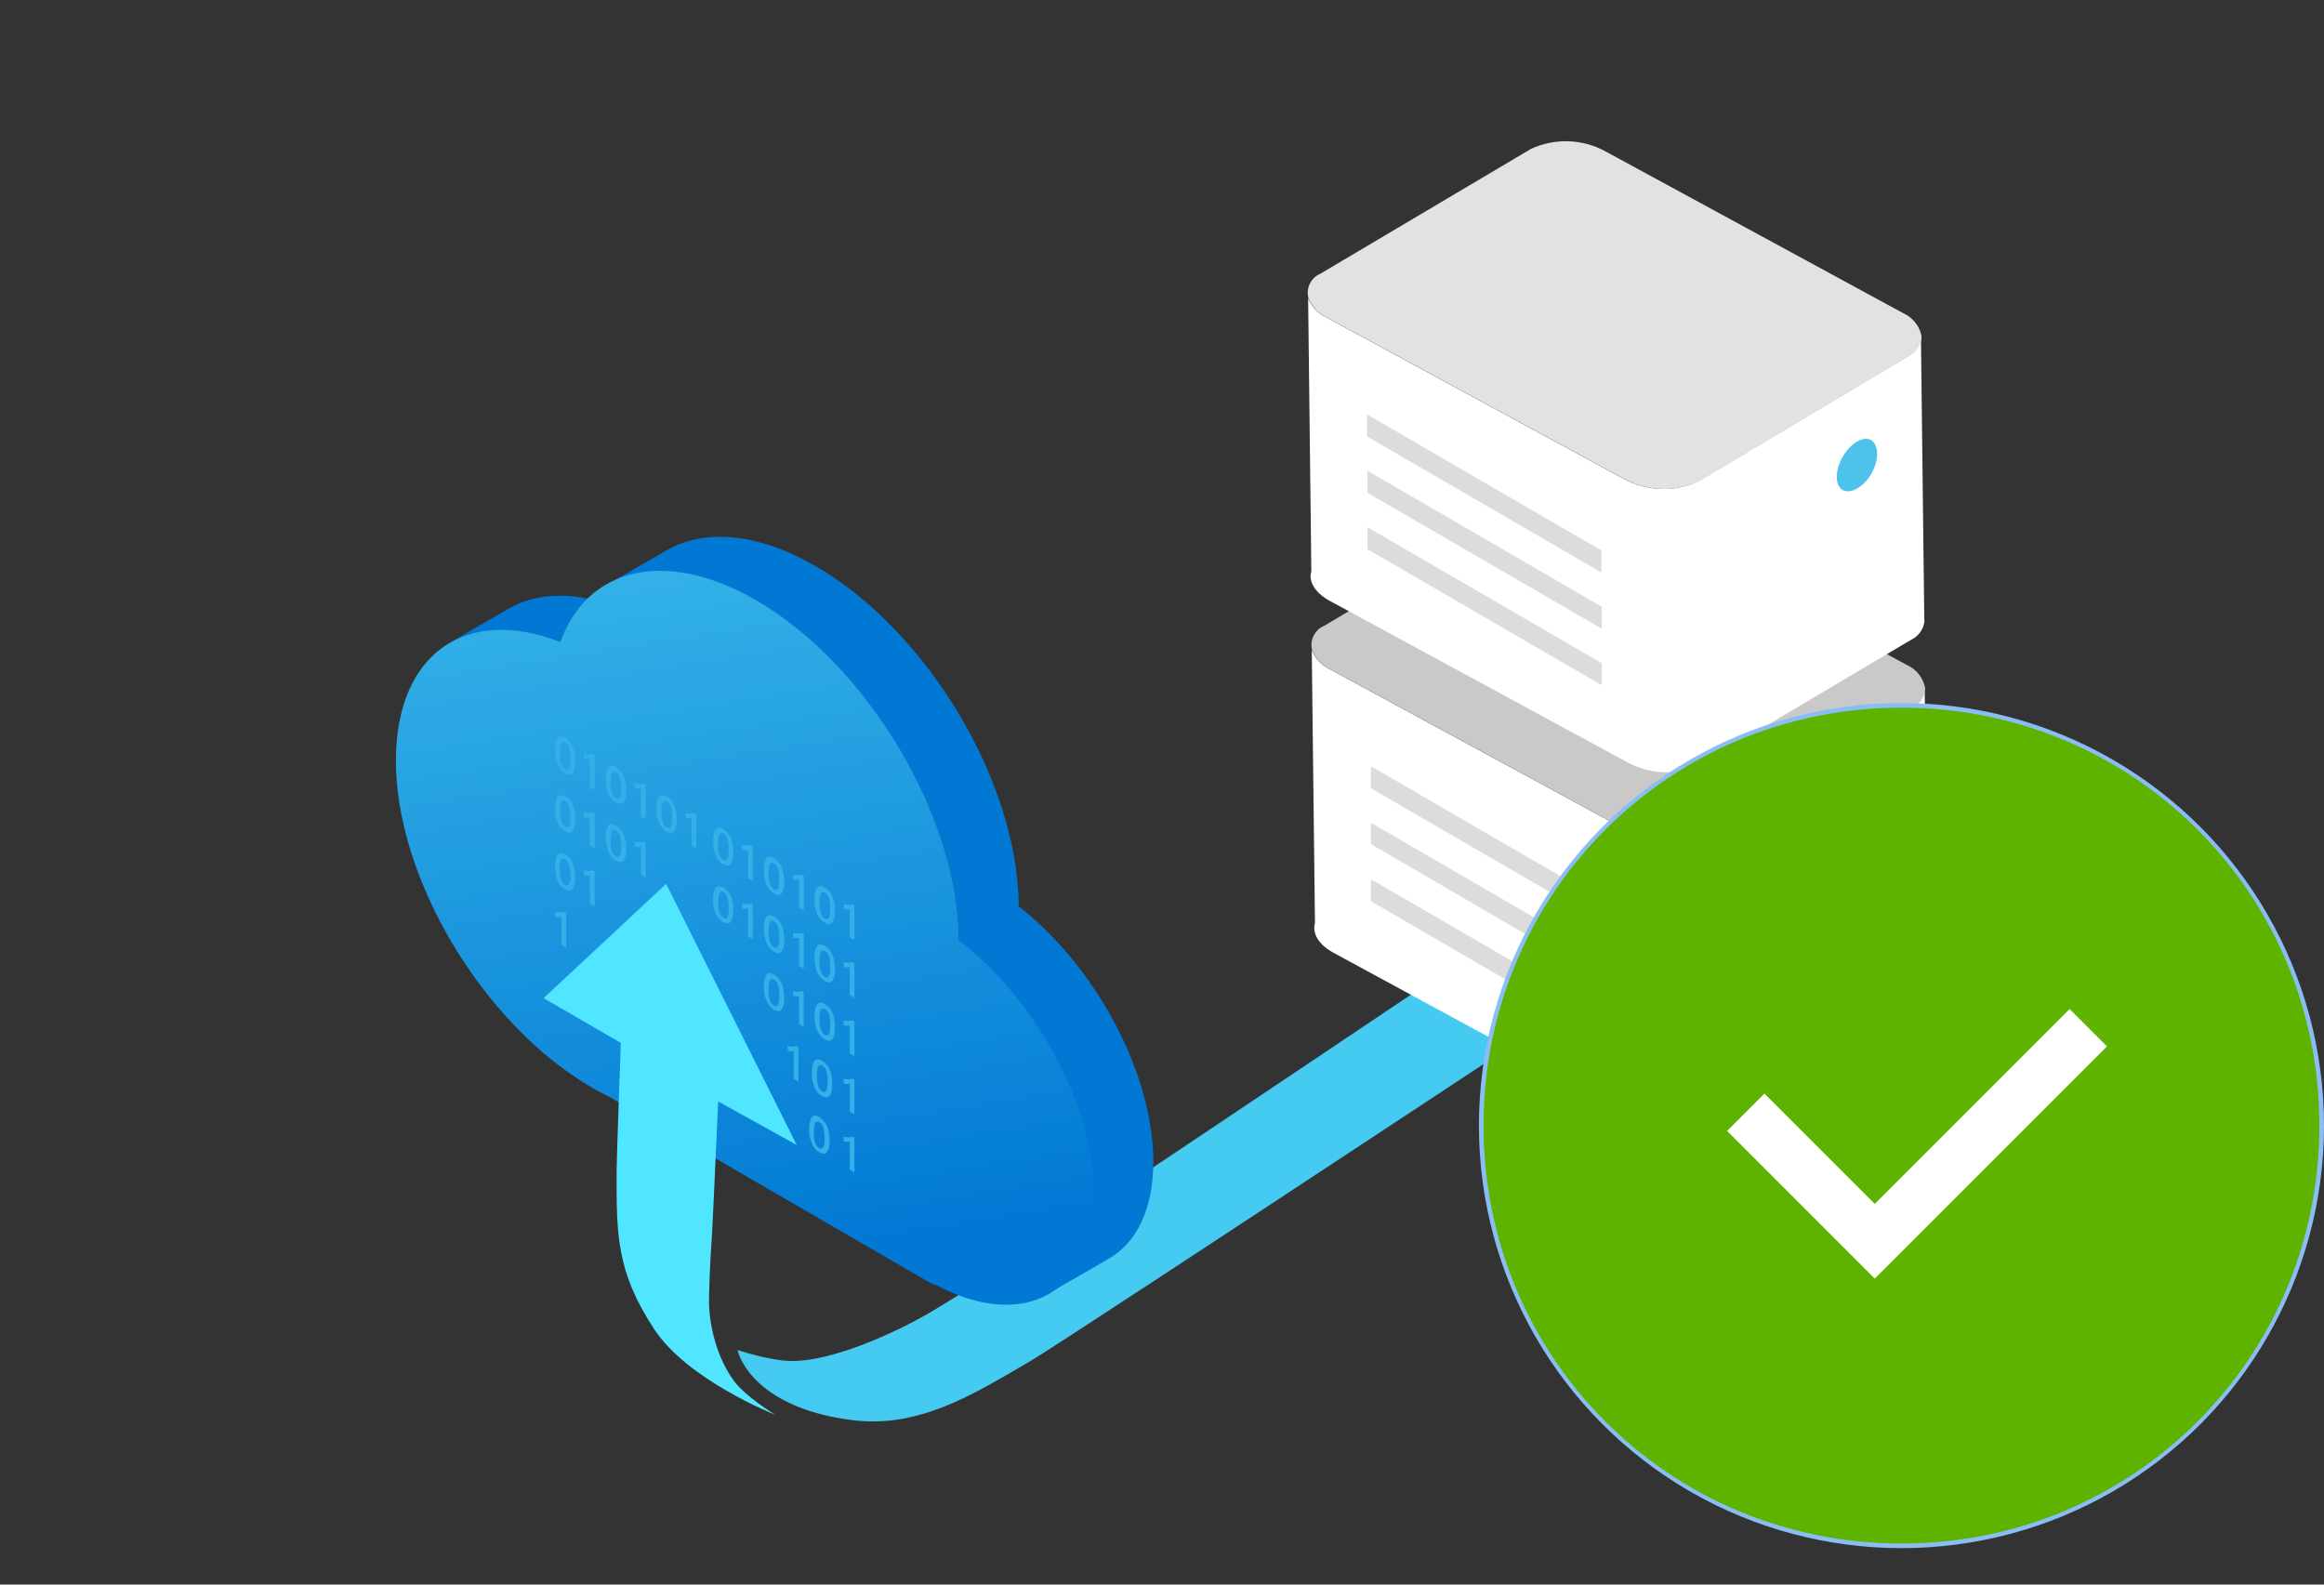 <svg xmlns="http://www.w3.org/2000/svg" width="66" height="45" fill="none" viewBox="0 0 66 45"><rect x="0" y="0" width="66" height="45" fill="#333333" stroke="none"/><path fill="#45CAF2" d="M20.944 38.339C21.082 38.877 21.821 40.027 24.189 40.328C25.87 40.545 27.267 39.811 28.627 39.024C28.733 38.963 28.838 38.902 28.94 38.841C29.046 38.779 29.155 38.714 29.261 38.653C30.248 38.087 49.405 25.402 49.86 25.137L47.066 23.564C46.697 23.784 29.09 35.641 27.961 36.325C27.571 36.562 27.149 36.831 26.386 37.288C26.361 37.304 26.337 37.316 26.308 37.332C25.569 37.76 23.66 38.69 22.426 38.649C21.845 38.633 20.992 38.355 20.944 38.339Z"/><path fill="#0078D4" d="M12.745 18.268L14.444 17.287C15.261 16.813 16.355 16.78 17.596 17.271L15.898 18.251C14.656 17.761 13.562 17.794 12.745 18.268Z"/><path fill="#0078D4" d="M31.479 35.751L29.781 36.731C30.565 36.274 31.055 35.326 31.055 33.969C31.071 31.452 29.405 28.395 27.2 26.695L28.899 25.715C31.104 27.415 32.753 30.471 32.753 32.988C32.753 34.345 32.279 35.293 31.479 35.751Z"/><path fill="#0078D4" d="M17.221 16.617L18.919 15.636C19.981 15.015 21.5 15.113 23.166 16.078C26.351 17.925 28.915 22.223 28.931 25.737L27.233 26.718C27.216 23.22 24.652 18.905 21.467 17.058C19.801 16.094 18.282 15.996 17.221 16.617Z"/><path fill="url(#paint0_linear)" d="M27.233 26.702C27.216 23.204 24.652 18.889 21.467 17.042C18.887 15.555 16.665 16.127 15.914 18.235C13.252 17.189 11.259 18.546 11.243 21.57C11.226 24.937 13.725 29.105 16.812 30.886C16.976 30.984 17.139 31.066 17.302 31.148L26.351 36.394C26.433 36.443 26.514 36.476 26.579 36.492C29.078 37.816 31.071 36.721 31.071 33.992C31.104 31.458 29.438 28.402 27.233 26.702Z"/><path fill="#32B0E7" d="M16.335 21.625C16.335 21.788 16.306 21.893 16.258 21.951C16.211 22.008 16.134 22.008 16.039 21.951C15.953 21.903 15.887 21.817 15.839 21.711C15.791 21.596 15.763 21.462 15.763 21.309C15.763 21.137 15.791 21.032 15.839 20.965C15.887 20.907 15.963 20.907 16.058 20.965C16.249 21.08 16.335 21.29 16.335 21.625ZM16.201 21.549C16.201 21.424 16.192 21.319 16.163 21.242C16.144 21.175 16.106 21.118 16.058 21.089C15.953 21.032 15.896 21.128 15.896 21.386C15.896 21.501 15.906 21.596 15.934 21.673C15.963 21.75 16.001 21.807 16.049 21.836C16.096 21.864 16.134 21.855 16.163 21.807C16.192 21.759 16.201 21.673 16.201 21.549Z"/><path fill="#32B0E7" d="M16.887 21.444V22.429L16.754 22.353V21.558C16.706 21.568 16.649 21.558 16.582 21.539V21.405C16.639 21.415 16.677 21.424 16.715 21.424C16.754 21.424 16.792 21.415 16.83 21.405L16.887 21.444Z"/><path fill="#32B0E7" d="M17.783 22.457C17.783 22.62 17.755 22.725 17.707 22.782C17.659 22.84 17.583 22.84 17.488 22.782C17.402 22.735 17.326 22.648 17.278 22.534C17.23 22.419 17.202 22.294 17.202 22.132C17.202 21.959 17.23 21.854 17.278 21.787C17.326 21.73 17.402 21.73 17.497 21.787C17.688 21.912 17.783 22.132 17.783 22.457ZM17.64 22.39C17.64 22.266 17.631 22.16 17.602 22.084C17.583 22.007 17.545 21.959 17.488 21.931C17.383 21.873 17.335 21.969 17.335 22.227C17.335 22.342 17.345 22.438 17.373 22.514C17.402 22.591 17.44 22.639 17.488 22.668C17.535 22.696 17.573 22.687 17.602 22.639C17.631 22.591 17.64 22.505 17.64 22.39Z"/><path fill="#32B0E7" d="M18.336 22.276V23.261L18.203 23.185V22.391C18.155 22.4 18.098 22.4 18.031 22.381V22.247C18.088 22.257 18.126 22.266 18.165 22.266C18.203 22.266 18.241 22.257 18.279 22.247L18.336 22.276Z"/><path fill="#32B0E7" d="M19.222 23.29C19.222 23.453 19.194 23.558 19.146 23.615C19.098 23.673 19.022 23.673 18.927 23.615C18.841 23.567 18.765 23.481 18.717 23.367C18.669 23.252 18.641 23.127 18.641 22.965C18.641 22.792 18.669 22.687 18.717 22.62C18.765 22.563 18.841 22.563 18.936 22.62C19.137 22.745 19.222 22.965 19.222 23.29ZM19.089 23.223C19.089 23.099 19.079 22.993 19.051 22.917C19.032 22.84 18.994 22.792 18.936 22.764C18.831 22.706 18.784 22.802 18.784 23.06C18.784 23.175 18.793 23.271 18.822 23.347C18.851 23.424 18.889 23.472 18.936 23.5C18.984 23.529 19.022 23.52 19.051 23.472C19.079 23.424 19.089 23.347 19.089 23.223Z"/><path fill="#32B0E7" d="M19.775 23.118V24.103L19.642 24.027V23.232C19.594 23.242 19.537 23.242 19.47 23.223V23.089C19.527 23.098 19.566 23.108 19.604 23.108C19.642 23.108 19.68 23.098 19.718 23.089L19.775 23.118Z"/><path fill="#32B0E7" d="M16.334 23.271C16.334 23.433 16.306 23.539 16.258 23.596C16.21 23.654 16.134 23.654 16.039 23.596C15.953 23.548 15.877 23.462 15.829 23.347C15.791 23.252 15.762 23.118 15.762 22.965C15.762 22.792 15.791 22.687 15.838 22.62C15.886 22.563 15.962 22.563 16.058 22.62C16.248 22.726 16.334 22.945 16.334 23.271ZM16.201 23.204C16.201 23.079 16.191 22.974 16.163 22.898C16.143 22.821 16.105 22.773 16.058 22.745C15.953 22.687 15.905 22.783 15.905 23.041C15.905 23.156 15.915 23.252 15.943 23.328C15.972 23.405 16.01 23.453 16.058 23.481C16.105 23.51 16.143 23.5 16.172 23.453C16.201 23.405 16.201 23.319 16.201 23.204Z"/><path fill="#32B0E7" d="M16.887 23.099V24.085L16.754 24.008V23.214C16.706 23.223 16.649 23.223 16.582 23.204V23.07C16.639 23.08 16.677 23.089 16.715 23.089C16.754 23.089 16.792 23.08 16.83 23.07L16.887 23.099Z"/><path fill="#32B0E7" d="M17.783 24.113C17.783 24.276 17.755 24.381 17.707 24.439C17.659 24.496 17.583 24.496 17.488 24.439C17.402 24.391 17.326 24.305 17.278 24.19C17.23 24.075 17.202 23.951 17.202 23.788C17.202 23.616 17.23 23.51 17.278 23.443C17.326 23.386 17.402 23.386 17.497 23.443C17.688 23.568 17.783 23.778 17.783 24.113ZM17.64 24.037C17.64 23.912 17.631 23.807 17.602 23.73C17.583 23.654 17.545 23.606 17.488 23.577C17.383 23.52 17.335 23.616 17.335 23.874C17.335 23.989 17.345 24.085 17.373 24.161C17.402 24.238 17.44 24.285 17.488 24.314C17.535 24.343 17.573 24.333 17.602 24.285C17.631 24.247 17.64 24.161 17.64 24.037Z"/><path fill="#32B0E7" d="M18.336 23.931V24.917L18.203 24.84V24.046C18.155 24.055 18.098 24.055 18.031 24.036V23.902C18.088 23.912 18.126 23.922 18.165 23.922C18.203 23.922 18.241 23.912 18.279 23.902L18.336 23.931Z"/><path fill="#32B0E7" d="M16.334 24.926C16.334 25.089 16.306 25.194 16.258 25.251C16.21 25.309 16.134 25.309 16.039 25.251C15.953 25.203 15.877 25.117 15.829 25.003C15.791 24.907 15.762 24.773 15.762 24.61C15.762 24.438 15.791 24.333 15.838 24.266C15.886 24.208 15.962 24.208 16.058 24.266C16.248 24.381 16.334 24.601 16.334 24.926ZM16.201 24.859C16.201 24.735 16.191 24.629 16.163 24.553C16.143 24.476 16.105 24.428 16.048 24.4C15.943 24.342 15.896 24.438 15.896 24.696C15.896 24.811 15.905 24.907 15.934 24.983C15.962 25.05 16 25.108 16.048 25.137C16.096 25.165 16.134 25.156 16.163 25.108C16.191 25.06 16.201 24.974 16.201 24.859Z"/><path fill="#32B0E7" d="M16.887 24.744V25.73L16.754 25.654V24.859C16.706 24.869 16.649 24.869 16.582 24.85V24.716C16.639 24.725 16.677 24.735 16.715 24.735C16.754 24.735 16.792 24.725 16.83 24.716L16.887 24.744Z"/><path fill="#32B0E7" d="M16.077 25.921V26.907L15.943 26.83V26.036C15.896 26.046 15.838 26.046 15.772 26.026V25.893C15.829 25.902 15.867 25.912 15.905 25.912C15.943 25.912 15.982 25.902 16.02 25.893L16.077 25.921Z"/><path fill="#32B0E7" d="M20.824 24.213C20.824 24.376 20.796 24.481 20.748 24.538C20.701 24.596 20.624 24.596 20.529 24.538C20.443 24.491 20.376 24.404 20.329 24.299C20.281 24.184 20.252 24.05 20.252 23.897C20.252 23.725 20.281 23.62 20.329 23.553C20.376 23.495 20.453 23.495 20.548 23.553C20.739 23.668 20.824 23.878 20.824 24.213ZM20.691 24.137C20.691 24.012 20.681 23.907 20.653 23.83C20.634 23.763 20.596 23.706 20.548 23.677C20.443 23.62 20.386 23.715 20.386 23.974C20.386 24.089 20.395 24.184 20.424 24.261C20.453 24.337 20.491 24.395 20.538 24.424C20.586 24.452 20.624 24.443 20.653 24.395C20.681 24.347 20.691 24.261 20.691 24.137Z"/><path fill="#32B0E7" d="M21.377 24.031V25.017L21.244 24.941V24.146C21.196 24.156 21.139 24.146 21.072 24.127V23.993C21.129 24.003 21.167 24.012 21.206 24.012C21.244 24.012 21.282 24.003 21.32 23.993L21.377 24.031Z"/><path fill="#32B0E7" d="M22.273 25.045C22.273 25.208 22.244 25.313 22.197 25.37C22.149 25.428 22.073 25.428 21.978 25.37C21.892 25.322 21.816 25.236 21.768 25.121C21.72 25.007 21.692 24.882 21.692 24.72C21.692 24.547 21.72 24.442 21.768 24.375C21.816 24.318 21.892 24.318 21.987 24.375C22.178 24.5 22.273 24.72 22.273 25.045ZM22.13 24.978C22.13 24.854 22.121 24.748 22.092 24.672C22.073 24.595 22.035 24.547 21.978 24.519C21.873 24.461 21.825 24.557 21.825 24.815C21.825 24.93 21.835 25.026 21.863 25.102C21.892 25.179 21.93 25.227 21.978 25.255C22.025 25.284 22.063 25.274 22.092 25.227C22.121 25.179 22.13 25.093 22.13 24.978Z"/><path fill="#32B0E7" d="M22.826 24.864V25.849L22.693 25.773V24.979C22.645 24.988 22.588 24.988 22.521 24.969V24.835C22.578 24.845 22.616 24.854 22.654 24.854C22.693 24.854 22.731 24.845 22.769 24.835L22.826 24.864Z"/><path fill="#32B0E7" d="M23.712 25.878C23.712 26.041 23.684 26.146 23.636 26.203C23.588 26.261 23.512 26.261 23.417 26.203C23.331 26.155 23.255 26.069 23.207 25.954C23.16 25.84 23.131 25.715 23.131 25.553C23.131 25.38 23.16 25.275 23.207 25.208C23.255 25.151 23.331 25.151 23.426 25.208C23.627 25.332 23.712 25.553 23.712 25.878ZM23.579 25.811C23.579 25.686 23.569 25.581 23.541 25.505C23.522 25.428 23.484 25.38 23.426 25.352C23.322 25.294 23.274 25.39 23.274 25.648C23.274 25.763 23.283 25.859 23.312 25.935C23.341 26.012 23.379 26.06 23.426 26.088C23.474 26.117 23.512 26.108 23.541 26.06C23.569 26.012 23.579 25.935 23.579 25.811Z"/><path fill="#32B0E7" d="M24.265 25.706V26.692L24.132 26.616V25.821C24.084 25.831 24.027 25.831 23.96 25.812V25.678C24.018 25.687 24.056 25.697 24.094 25.697C24.132 25.697 24.17 25.687 24.208 25.678L24.265 25.706Z"/><path fill="#32B0E7" d="M20.824 25.859C20.824 26.021 20.796 26.127 20.748 26.184C20.7 26.241 20.624 26.241 20.529 26.184C20.443 26.136 20.367 26.05 20.319 25.935C20.281 25.84 20.252 25.706 20.252 25.553C20.252 25.38 20.281 25.275 20.328 25.208C20.376 25.151 20.452 25.151 20.548 25.208C20.738 25.313 20.824 25.533 20.824 25.859ZM20.691 25.792C20.691 25.667 20.681 25.562 20.653 25.486C20.634 25.409 20.595 25.361 20.548 25.332C20.443 25.275 20.395 25.371 20.395 25.629C20.395 25.744 20.405 25.84 20.433 25.916C20.462 25.993 20.5 26.041 20.548 26.069C20.595 26.098 20.634 26.088 20.662 26.041C20.691 25.993 20.691 25.907 20.691 25.792Z"/><path fill="#32B0E7" d="M21.377 25.687V26.672L21.244 26.596V25.802C21.196 25.811 21.139 25.811 21.072 25.792V25.658C21.129 25.668 21.167 25.677 21.206 25.677C21.244 25.677 21.282 25.668 21.32 25.658L21.377 25.687Z"/><path fill="#32B0E7" d="M22.273 26.701C22.273 26.864 22.244 26.969 22.197 27.026C22.149 27.084 22.073 27.084 21.978 27.026C21.892 26.979 21.816 26.892 21.768 26.778C21.72 26.663 21.692 26.538 21.692 26.376C21.692 26.204 21.72 26.098 21.768 26.031C21.816 25.974 21.892 25.974 21.987 26.031C22.178 26.156 22.273 26.366 22.273 26.701ZM22.13 26.625C22.13 26.5 22.121 26.395 22.092 26.318C22.073 26.242 22.035 26.194 21.978 26.165C21.873 26.108 21.825 26.204 21.825 26.462C21.825 26.577 21.835 26.672 21.863 26.749C21.892 26.826 21.93 26.873 21.978 26.902C22.025 26.931 22.063 26.921 22.092 26.873C22.121 26.835 22.13 26.749 22.13 26.625Z"/><path fill="#32B0E7" d="M22.826 26.519V27.505L22.693 27.428V26.634C22.645 26.643 22.588 26.643 22.521 26.624V26.49C22.578 26.5 22.616 26.509 22.654 26.509C22.693 26.509 22.731 26.5 22.769 26.49L22.826 26.519Z"/><path fill="#32B0E7" d="M23.712 27.533C23.712 27.696 23.684 27.801 23.636 27.858C23.588 27.916 23.512 27.916 23.417 27.858C23.331 27.811 23.255 27.725 23.207 27.61C23.16 27.495 23.131 27.37 23.131 27.208C23.131 27.036 23.16 26.93 23.207 26.863C23.255 26.806 23.331 26.806 23.426 26.863C23.627 26.988 23.712 27.208 23.712 27.533ZM23.579 27.466C23.579 27.342 23.569 27.236 23.541 27.16C23.522 27.084 23.484 27.036 23.426 27.007C23.322 26.95 23.274 27.045 23.274 27.303C23.274 27.418 23.283 27.514 23.312 27.591C23.341 27.667 23.379 27.715 23.426 27.744C23.474 27.772 23.512 27.763 23.541 27.715C23.569 27.667 23.579 27.581 23.579 27.466Z"/><path fill="#32B0E7" d="M24.265 27.352V28.337L24.132 28.261V27.467C24.084 27.476 24.027 27.476 23.96 27.457V27.323C24.018 27.333 24.056 27.342 24.094 27.342C24.132 27.342 24.17 27.333 24.208 27.323L24.265 27.352Z"/><path fill="#32B0E7" d="M22.273 28.347C22.273 28.509 22.244 28.615 22.197 28.672C22.149 28.729 22.073 28.729 21.978 28.672C21.892 28.624 21.816 28.538 21.768 28.423C21.72 28.308 21.692 28.184 21.692 28.021C21.692 27.849 21.72 27.744 21.768 27.677C21.816 27.619 21.892 27.619 21.987 27.677C22.178 27.801 22.273 28.021 22.273 28.347ZM22.13 28.28C22.13 28.155 22.121 28.05 22.092 27.974C22.073 27.897 22.035 27.849 21.978 27.82C21.873 27.763 21.825 27.859 21.825 28.117C21.825 28.232 21.835 28.328 21.863 28.404C21.892 28.481 21.93 28.529 21.978 28.557C22.025 28.586 22.063 28.576 22.092 28.529C22.121 28.481 22.13 28.395 22.13 28.28Z"/><path fill="#32B0E7" d="M22.826 28.174V29.16L22.693 29.083V28.289C22.645 28.299 22.588 28.299 22.521 28.279V28.145C22.578 28.155 22.616 28.165 22.654 28.165C22.693 28.165 22.731 28.155 22.769 28.145L22.826 28.174Z"/><path fill="#32B0E7" d="M23.712 29.188C23.712 29.351 23.684 29.456 23.636 29.514C23.588 29.571 23.512 29.571 23.417 29.514C23.331 29.466 23.255 29.38 23.207 29.265C23.16 29.15 23.131 29.026 23.131 28.863C23.131 28.691 23.16 28.586 23.207 28.519C23.255 28.461 23.331 28.461 23.426 28.519C23.627 28.643 23.712 28.854 23.712 29.188ZM23.579 29.112C23.579 28.988 23.569 28.882 23.541 28.806C23.522 28.729 23.484 28.681 23.426 28.653C23.322 28.595 23.274 28.691 23.274 28.949C23.274 29.064 23.283 29.16 23.312 29.236C23.341 29.313 23.379 29.361 23.426 29.389C23.474 29.418 23.512 29.409 23.541 29.361C23.569 29.313 23.579 29.236 23.579 29.112Z"/><path fill="#32B0E7" d="M24.265 29.007V29.993L24.132 29.916V29.122C24.084 29.132 24.027 29.132 23.96 29.113V28.979C24.018 28.988 24.056 28.998 24.094 28.998C24.132 28.998 24.17 28.988 24.208 28.979L24.265 29.007Z"/><path fill="#32B0E7" d="M22.674 29.734V30.719L22.54 30.643V29.849C22.492 29.858 22.435 29.858 22.368 29.839V29.705C22.426 29.715 22.464 29.724 22.502 29.724C22.54 29.724 22.578 29.715 22.616 29.705L22.674 29.734Z"/><path fill="#32B0E7" d="M23.636 30.796C23.636 30.959 23.608 31.064 23.56 31.121C23.512 31.179 23.436 31.179 23.341 31.121C23.255 31.073 23.179 30.987 23.131 30.872C23.083 30.758 23.055 30.633 23.055 30.471C23.055 30.298 23.083 30.193 23.131 30.126C23.179 30.069 23.255 30.069 23.35 30.126C23.55 30.25 23.636 30.461 23.636 30.796ZM23.503 30.719C23.503 30.595 23.493 30.49 23.465 30.413C23.445 30.337 23.407 30.289 23.35 30.26C23.245 30.203 23.198 30.298 23.198 30.557C23.198 30.672 23.207 30.767 23.236 30.844C23.264 30.92 23.302 30.968 23.35 30.997C23.398 31.026 23.436 31.016 23.465 30.968C23.493 30.93 23.503 30.844 23.503 30.719Z"/><path fill="#32B0E7" d="M24.265 30.663V31.648L24.132 31.572V30.777C24.084 30.787 24.027 30.787 23.96 30.768V30.634C24.018 30.643 24.056 30.653 24.094 30.653C24.132 30.653 24.17 30.643 24.208 30.634L24.265 30.663Z"/><path fill="#32B0E7" d="M23.56 32.395C23.56 32.557 23.531 32.662 23.483 32.72C23.436 32.777 23.36 32.777 23.264 32.72C23.178 32.672 23.102 32.586 23.055 32.471C23.007 32.356 22.978 32.232 22.978 32.069C22.978 31.897 23.007 31.792 23.055 31.725C23.102 31.667 23.178 31.667 23.274 31.725C23.464 31.849 23.56 32.069 23.56 32.395ZM23.417 32.328C23.417 32.203 23.407 32.098 23.379 32.021C23.36 31.945 23.321 31.897 23.264 31.868C23.159 31.811 23.112 31.907 23.112 32.165C23.112 32.28 23.121 32.375 23.15 32.452C23.178 32.529 23.217 32.576 23.264 32.605C23.312 32.634 23.35 32.624 23.379 32.576C23.407 32.529 23.417 32.452 23.417 32.328Z"/><path fill="#32B0E7" d="M24.265 32.308V33.294L24.132 33.217V32.423C24.084 32.432 24.027 32.432 23.96 32.413V32.279C24.018 32.289 24.056 32.298 24.094 32.298C24.132 32.298 24.17 32.289 24.208 32.279L24.265 32.308Z"/><path fill="#50E6FF" d="M18.918 25.101L15.438 28.346L17.631 29.617C17.631 29.642 17.512 32.868 17.512 33.235C17.508 35.041 17.491 36.093 18.58 37.748C19.055 38.469 19.895 39.068 20.631 39.492C21.382 39.928 21.987 40.165 22.02 40.177C21.979 40.153 21.175 39.668 20.834 39.203C20.379 38.579 20.123 37.658 20.135 36.875C20.151 35.986 20.196 35.51 20.22 35.065C20.245 34.682 20.392 31.309 20.396 31.28L22.626 32.516L18.918 25.101Z"/><path fill="#C9C9C9" d="M37.262 18.457C37.355 18.695 37.534 18.89 37.764 19L46.233 23.594C46.557 23.77 46.917 23.868 47.285 23.879C47.652 23.89 48.017 23.814 48.351 23.658L54.309 20.108C54.404 20.064 54.485 19.996 54.548 19.913C54.611 19.829 54.652 19.732 54.669 19.629C54.674 19.591 54.674 19.554 54.669 19.517C54.638 19.377 54.575 19.247 54.485 19.137C54.394 19.027 54.279 18.939 54.149 18.882L45.68 14.288C45.356 14.112 44.996 14.015 44.629 14.004C44.261 13.993 43.896 14.068 43.563 14.224L37.604 17.774C37.474 17.827 37.369 17.926 37.306 18.051C37.243 18.177 37.228 18.321 37.262 18.457Z"/><path fill="#fff" d="M48.965 31.373L48.947 31.4L48.457 31.704H48.436C48.102 31.861 47.737 31.936 47.369 31.925C47.002 31.914 46.642 31.817 46.318 31.64L37.849 27.046C37.435 26.813 37.262 26.494 37.344 26.215L37.253 18.457C37.346 18.695 37.525 18.89 37.755 19L46.224 23.594C46.548 23.77 46.908 23.868 47.276 23.879C47.643 23.89 48.008 23.814 48.342 23.658L48.366 23.643L54.303 20.106C54.397 20.061 54.479 19.994 54.541 19.91C54.603 19.826 54.644 19.729 54.66 19.626L54.754 27.562C54.759 27.599 54.759 27.636 54.754 27.672C54.737 27.775 54.696 27.873 54.633 27.957C54.57 28.041 54.489 28.109 54.394 28.155L54.176 28.282L48.965 31.373Z"/><path fill="#DCDCDC" d="M45.59 28.832V29.46L38.935 25.595V24.97L45.59 28.832Z"/><path fill="#DCDCDC" d="M45.59 27.848L38.935 23.973V23.366L45.59 27.228V27.848Z"/><path fill="#DCDCDC" d="M38.935 22.385V21.76L45.59 25.622V26.247L38.935 22.385Z"/><path fill="#4DC2EB" d="M52.703 24.011C52.48 23.88 52.48 23.458 52.703 23.07C52.927 22.681 53.309 22.462 53.52 22.602C53.732 22.742 53.744 23.154 53.52 23.546C53.296 23.938 52.927 24.144 52.703 24.011Z"/><path fill="#E2E2E2" d="M37.159 8.465C37.251 8.703 37.431 8.896 37.661 9.005L46.13 13.602C46.454 13.777 46.814 13.875 47.182 13.886C47.549 13.897 47.914 13.821 48.248 13.666L54.206 10.116C54.301 10.071 54.382 10.003 54.445 9.919C54.508 9.835 54.549 9.737 54.566 9.634C54.571 9.597 54.571 9.561 54.566 9.524C54.535 9.385 54.471 9.254 54.38 9.144C54.289 9.034 54.174 8.947 54.043 8.89L45.589 4.296C45.266 4.12 44.906 4.023 44.538 4.012C44.17 4.001 43.805 4.076 43.472 4.232L37.495 7.775C37.365 7.83 37.26 7.93 37.198 8.057C37.136 8.184 37.123 8.328 37.159 8.465Z"/><path fill="#fff" d="M48.862 21.378L48.844 21.408L48.354 21.697L48.333 21.712C47.999 21.868 47.634 21.943 47.266 21.932C46.899 21.921 46.539 21.824 46.215 21.648L37.746 17.054C37.332 16.82 37.156 16.502 37.241 16.222L37.15 8.465C37.242 8.703 37.422 8.896 37.652 9.005L46.121 13.602C46.445 13.778 46.805 13.875 47.173 13.886C47.54 13.897 47.905 13.822 48.239 13.666L48.263 13.651L54.197 10.114C54.291 10.068 54.373 10 54.435 9.916C54.497 9.832 54.538 9.734 54.554 9.631L54.648 17.57C54.653 17.607 54.653 17.643 54.648 17.68C54.63 17.783 54.588 17.88 54.526 17.964C54.463 18.048 54.382 18.116 54.288 18.162L54.07 18.29L48.862 21.378Z"/><path fill="#DCDCDC" d="M45.489 18.834V19.459L38.835 15.597V14.972L45.489 18.834Z"/><path fill="#DCDCDC" d="M45.489 17.856L38.835 13.994V13.368L45.489 17.23V17.856Z"/><path fill="#DCDCDC" d="M38.823 12.394V11.769L45.477 15.631V16.256L38.823 12.394Z"/><path fill="#4DC2EB" d="M52.331 13.915C52.107 13.784 52.107 13.362 52.331 12.971C52.555 12.579 52.936 12.363 53.148 12.506C53.36 12.649 53.369 13.059 53.148 13.447C52.927 13.836 52.546 14.045 52.331 13.915Z"/><g clip-path="url(#clip0)"><circle cx="54" cy="31.965" r="11.5" stroke="#89BDF4"/><path fill="#0078D4" d="M54.991 28.807V35.965H53.858V30.193C53.653 30.34 53.432 30.465 53.194 30.569C52.96 30.67 52.691 30.76 52.389 30.838V29.871C52.578 29.809 52.76 29.744 52.935 29.676C53.111 29.607 53.284 29.531 53.453 29.446C53.626 29.362 53.798 29.267 53.971 29.163C54.147 29.059 54.327 28.94 54.513 28.807H54.991Z"/><g clip-path="url(#clip1)"><path fill="#5DB300" stroke="#5DB300" d="M54 43.334C47.684 43.334 42.632 38.281 42.632 31.965C42.632 25.649 47.684 20.597 54 20.597C60.316 20.597 65.368 25.649 65.368 31.965C65.368 38.281 60.316 43.334 54 43.334Z"/><path stroke="#fff" stroke-miterlimit="10" stroke-width="1.5" d="M49.579 31.586L53.242 35.25L59.306 29.186"/></g></g><defs><linearGradient id="paint0_linear" x1="21.157" x2="24.223" y1="16.21" y2="35.721" gradientUnits="userSpaceOnUse"><stop stop-color="#32B0E7"/><stop offset="1" stop-color="#0078D4"/></linearGradient><clipPath id="clip0"><rect width="24" height="24" fill="#fff" transform="translate(42 19.965)"/></clipPath><clipPath id="clip1"><rect width="24" height="24" fill="#fff" transform="translate(42 19.965)"/></clipPath></defs></svg>